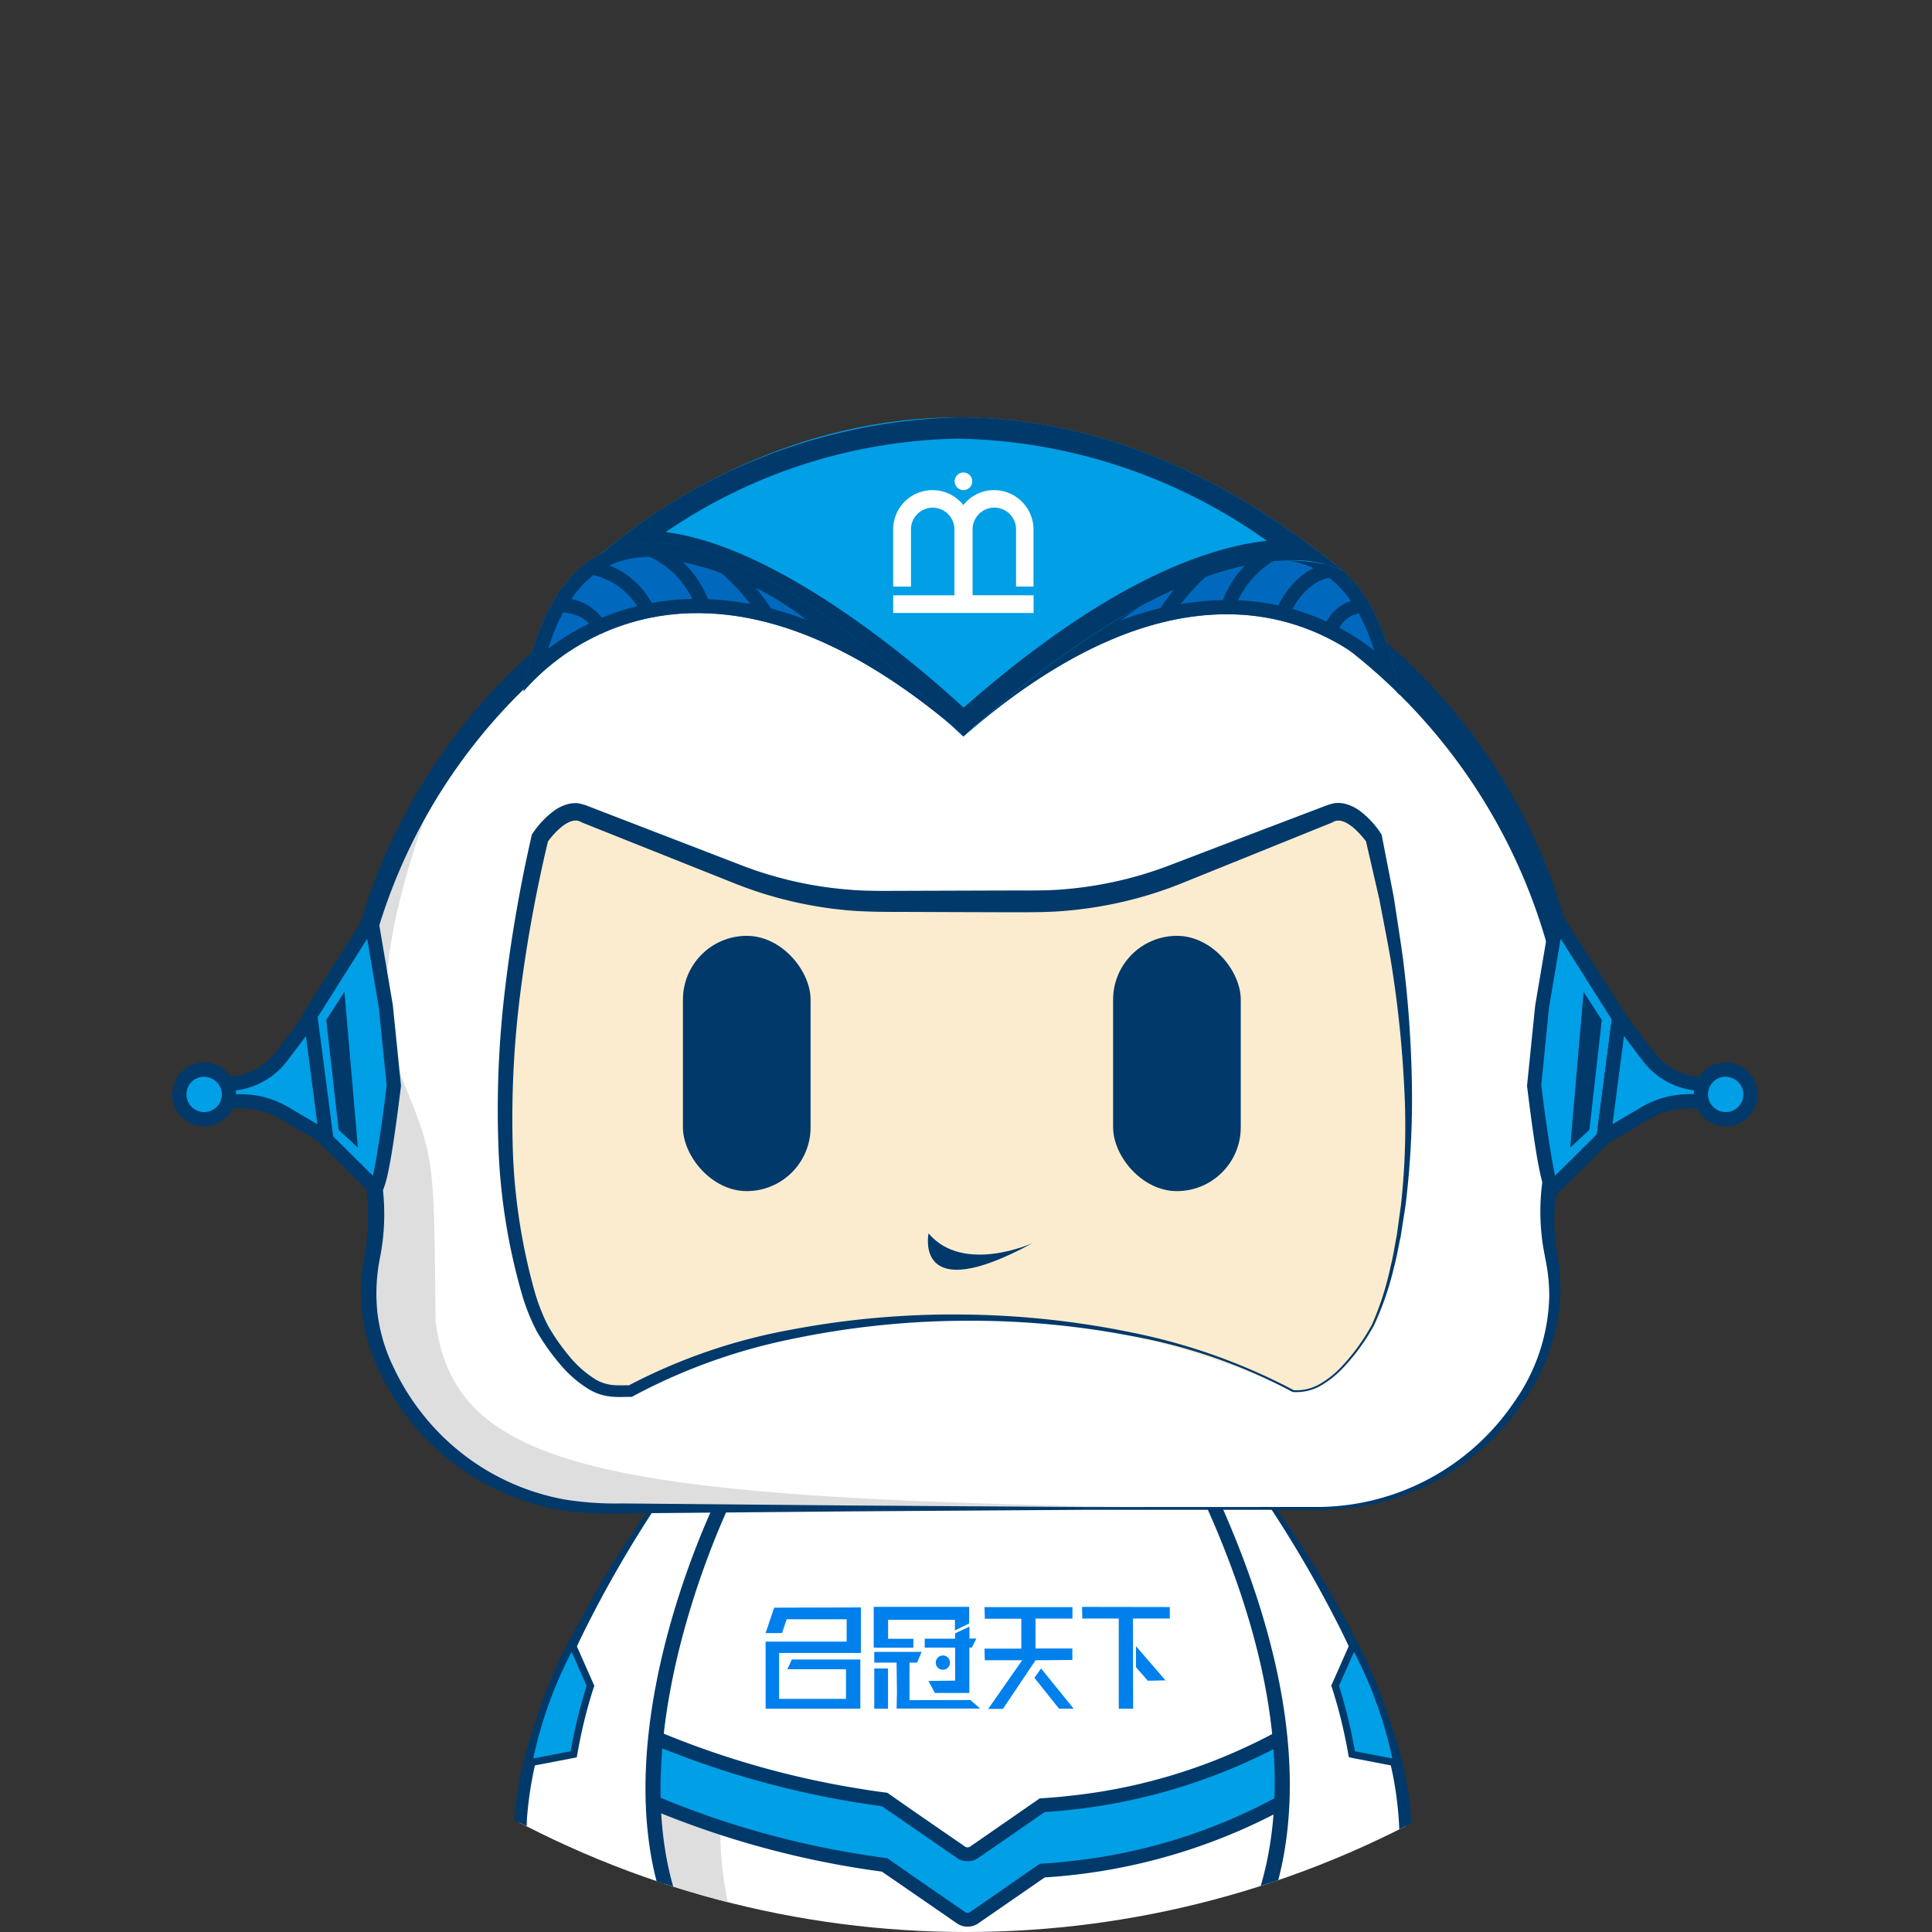 <svg xmlns="http://www.w3.org/2000/svg" xmlns:xlink="http://www.w3.org/1999/xlink" width="56" height="56" viewBox="0 0 56 56">
  <rect x="0" y="0" width="56" height="56" fill="#333333" stroke="none"/>
  <defs>
    <style>
      .cls-1, .cls-9 {
        fill: #fff;
      }

      .cls-2 {
        clip-path: url(#clip-path);
      }

      .cls-3 {
        fill: #dedede;
      }

      .cls-4 {
        fill: #00396a;
      }

      .cls-5 {
        fill: #009fe6;
      }

      .cls-6, .cls-7 {
        fill: #0080ed;
      }

      .cls-10, .cls-11, .cls-6, .cls-9 {
        fill-rule: evenodd;
      }

      .cls-8 {
        fill: #0069bd;
      }

      .cls-10 {
        fill: #82aebf;
      }

      .cls-11 {
        fill: #fbeccf;
      }
    </style>
    <clipPath id="clip-path">
      <circle id="椭圆_87" data-name="椭圆 87" class="cls-1" cx="28" cy="28" r="28" transform="translate(0)"/>
    </clipPath>
  </defs>
  <g id="蒙版组_27" data-name="蒙版组 27" class="cls-2" transform="translate(0)">
    <g id="组_3888" data-name="组 3888" transform="translate(4.994 12.097)">
      <g id="组_3869" data-name="组 3869" transform="translate(9.881 29.339)">
        <path id="路径_2491" data-name="路径 2491" class="cls-1" d="M232.434,321.716a32.647,32.647,0,0,0-2.657,3.738c-2.345,3.831-4.808,9.676-.7,12.953,0,0,2.878,2.124,1.713-7.057l2.672-7.032Z" transform="translate(-226.691 -321.716)"/>
        <path id="路径_2492" data-name="路径 2492" class="cls-3" d="M230.714,380.023s-.626,1.183-1.674.738-1.93-1.557-2.294-5.266c0,0-1.233,4.45,2.644,6.417C229.39,381.912,230.421,382.231,230.714,380.023Z" transform="translate(-226.44 -365.013)"/>
        <path id="路径_2493" data-name="路径 2493" class="cls-4" d="M231.69,321.716a34.587,34.587,0,0,0-3.641,5.759,19.538,19.538,0,0,0-1.249,3.15,10.48,10.48,0,0,0-.479,3.312,5.686,5.686,0,0,0,1,3.106c.176.211.334.438.523.637l.606.558a.914.914,0,0,0,.645.165.842.842,0,0,0,.525-.412,4.08,4.08,0,0,0,.439-1.547,12.972,12.972,0,0,0,.068-1.682c.01-.564-.053-1.13-.079-1.7l-.169-1.694,0-.046.014-.036c.924-2.331,1.825-4.671,2.771-6.994v.045Zm0,0,1.086,2.58.009.021-.008.025c-.836,2.365-1.716,4.713-2.573,7.069l.01-.081c.068.568.134,1.137.19,1.707.032.573.1,1.142.094,1.719a13.324,13.324,0,0,1-.057,1.732,5.992,5.992,0,0,1-.153.868,2.94,2.94,0,0,1-.332.848,1.238,1.238,0,0,1-.787.6,1.3,1.3,0,0,1-.97-.238l-.648-.6c-.2-.215-.37-.459-.556-.688a6.073,6.073,0,0,1-1.044-3.319,10.474,10.474,0,0,1,.528-3.422,19.831,19.831,0,0,1,1.344-3.168,27.456,27.456,0,0,1,1.777-2.934A29.854,29.854,0,0,1,231.69,321.716Z" transform="translate(-225.948 -321.716)"/>
        <g id="组_3868" data-name="组 3868" transform="translate(1.514 12.462)">
          <path id="路径_2494" data-name="路径 2494" class="cls-1" d="M234.28,385.652a7.248,7.248,0,0,1,.514,2.535s-.379.206-1.08-.993" transform="translate(-233.713 -385.652)"/>
          <path id="路径_2495" data-name="路径 2495" class="cls-4" d="M234.28,385.652a6.054,6.054,0,0,1,.466,1.225,4.16,4.16,0,0,1,.145,1.316l0,.062-.047.017a.351.351,0,0,1-.264-.007.733.733,0,0,1-.19-.106,1.652,1.652,0,0,1-.281-.291,3.2,3.2,0,0,1-.392-.675,7.214,7.214,0,0,0,.489.59,1.506,1.506,0,0,0,.281.235.4.4,0,0,0,.264.083l-.051.079a5.848,5.848,0,0,0-.126-1.265C234.491,386.494,234.387,386.075,234.28,385.652Z" transform="translate(-233.713 -385.652)"/>
        </g>
        <path id="路径_2496" data-name="路径 2496" class="cls-5" d="M229.544,353.975a11.924,11.924,0,0,0-1.181,3.372l1.283-.247a13.449,13.449,0,0,1,.41-2.037Z" transform="translate(-227.892 -347.687)"/>
        <path id="路径_2497" data-name="路径 2497" class="cls-4" d="M227.824,356.129l0-.127a12.3,12.3,0,0,1,1.239-3.5l.1-.192.65,1.468-.022.044a14.214,14.214,0,0,0-.478,1.957l-.013.068Zm1.327-3.342a12.182,12.182,0,0,0-1.112,3.091l1.085-.209a15.323,15.323,0,0,1,.462-1.9Z" transform="translate(-227.458 -346.344)"/>
        <path id="路径_2498" data-name="路径 2498" class="cls-1" d="M227.515,375.495" transform="translate(-227.209 -365.013)"/>
      </g>
      <g id="组_3872" data-name="组 3872" transform="translate(29.107 29.339)">
        <g id="组_3870" data-name="组 3870">
          <path id="路径_2499" data-name="路径 2499" class="cls-1" d="M325.962,321.716s9.827,11.531,3.357,16.692c0,0-2.878,2.124-1.713-7.057l-2.672-7.032Z" transform="translate(-324.866 -321.716)"/>
          <path id="路径_2500" data-name="路径 2500" class="cls-4" d="M325.681,321.716a30.409,30.409,0,0,1,3.87,5.643,19.666,19.666,0,0,1,1.342,3.17,10.221,10.221,0,0,1,.523,3.422,6.836,6.836,0,0,1-.269,1.733,6.041,6.041,0,0,1-.327.821l-.2.4-.246.368a5.6,5.6,0,0,1-.554.688c-.2.218-.432.4-.648.6a1.3,1.3,0,0,1-.97.239,1.236,1.236,0,0,1-.787-.6,2.934,2.934,0,0,1-.332-.848,5.964,5.964,0,0,1-.153-.868,13.333,13.333,0,0,1-.057-1.732c-.005-.577.063-1.146.094-1.72.056-.57.123-1.138.19-1.707l.01.081c-.857-2.357-1.737-4.7-2.573-7.069l-.009-.025.009-.021Zm0,0-.969,2.626V324.3c.945,2.323,1.847,4.663,2.771,6.994l.014.036,0,.046-.169,1.694c-.026.565-.089,1.131-.079,1.7a12.944,12.944,0,0,0,.068,1.682,4.071,4.071,0,0,0,.44,1.547.84.84,0,0,0,.525.411.915.915,0,0,0,.645-.166c.2-.187.419-.355.605-.557a5.187,5.187,0,0,0,.521-.638l.232-.341.188-.367a5.638,5.638,0,0,0,.311-.763,6.456,6.456,0,0,0,.266-1.634,10.2,10.2,0,0,0-.474-3.312,19.352,19.352,0,0,0-1.247-3.152A34.939,34.939,0,0,0,325.681,321.716Z" transform="translate(-324.586 -321.716)"/>
        </g>
        <g id="组_3871" data-name="组 3871" transform="translate(4.14 12.462)">
          <path id="路径_2501" data-name="路径 2501" class="cls-1" d="M346.849,385.652a7.25,7.25,0,0,0-.514,2.535s.379.206,1.08-.993" transform="translate(-346.231 -385.652)"/>
          <path id="路径_2502" data-name="路径 2502" class="cls-4" d="M346.442,385.652c-.107.423-.212.842-.29,1.264a5.86,5.86,0,0,0-.127,1.265l-.051-.079a.4.4,0,0,0,.264-.083,1.514,1.514,0,0,0,.281-.235,7.215,7.215,0,0,0,.489-.59,3.2,3.2,0,0,1-.392.675,1.652,1.652,0,0,1-.281.291.737.737,0,0,1-.19.106.352.352,0,0,1-.264.007l-.047-.017,0-.062a4.161,4.161,0,0,1,.145-1.316A6.044,6.044,0,0,1,346.442,385.652Z" transform="translate(-345.824 -385.652)"/>
        </g>
        <path id="路径_2503" data-name="路径 2503" class="cls-5" d="M349.078,353.975a11.921,11.921,0,0,1,1.181,3.372l-1.283-.247a13.471,13.471,0,0,0-.41-2.037Z" transform="translate(-343.892 -347.687)"/>
        <path id="路径_2504" data-name="路径 2504" class="cls-4" d="M349.574,356.129l-1.476-.285-.013-.068a14.24,14.24,0,0,0-.478-1.957l-.022-.044.65-1.468.1.192a12.3,12.3,0,0,1,1.239,3.5Zm-1.3-.46,1.085.209a12.174,12.174,0,0,0-1.112-3.091l-.435.984A15.328,15.328,0,0,1,348.274,355.668Z" transform="translate(-343.102 -346.344)"/>
      </g>
      <path id="路径_2505" data-name="路径 2505" class="cls-1" d="M248.864,325.57s-4.738,9.476,0,14.409c0,0,0,3.764.779,4.219,0,0,3.764,1.168,5-.584v-2.856s1.752.389,2.207-.065c0,0-.454,2.856.649,3.57,0,0,4.284.974,5-.714,0,0,.454-3.116.389-3.635,0,0,4.751-3.959.006-14.344C262.89,325.57,254.576,322.26,248.864,325.57Z" transform="translate(-232.821 -294.295)"/>
      <path id="路径_2506" data-name="路径 2506" class="cls-3" d="M262.05,324.5s1.184.95,12.965.527c0,0-6.706-3.509-13.186-.527" transform="translate(-244.954 -293.648)"/>
      <path id="路径_2507" data-name="路径 2507" class="cls-3" d="M248.755,381.357s4.015,1.592,11.721.393c0,0-6.41.788-10.826-.616a10.231,10.231,0,0,1-1.045-4.934l-1.96-.7A8.126,8.126,0,0,0,248.755,381.357Z" transform="translate(-232.712 -335.673)"/>
      <path id="路径_2508" data-name="路径 2508" class="cls-3" d="M258.7,403.914a10.006,10.006,0,0,0,.325,3.083,8.56,8.56,0,0,0,4.333-.188v.621s-.89,1.76-5,.584c0,0-.78.028-.774-4.648Z" transform="translate(-241.537 -358.112)"/>
      <path id="路径_2509" data-name="路径 2509" class="cls-3" d="M299.33,409.232s-.257,2.06.223,2.591c0,0,3.577.53,4.6-.334a1.521,1.521,0,0,1-.563,1.154s-1.578.933-4.519.159c0,0-.823-.182-.649-3.57Z" transform="translate(-274.393 -362.834)"/>
      <path id="路径_2510" data-name="路径 2510" class="cls-5" d="M264.326,367.658l-.013,1.872s-3.851,2-6.908,1.948l-2.2,1.49-2.426-1.593s-5.986-1.053-6.68-1.85a2.707,2.707,0,0,1-.022-1.867s5.007,1.889,6.7,1.75l2.426,1.71,2.121-1.49A21.5,21.5,0,0,0,264.326,367.658Z" transform="translate(-232.15 -329.364)"/>
      <path id="路径_2511" data-name="路径 2511" class="cls-4" d="M264.549,366.509a16.112,16.112,0,0,1-6.084,1.887c-.275.033-.551.053-.826.07l-.641.444-1.377.954a.138.138,0,0,1-.148,0l-1.537-1.061-.715-.5c-.312-.037-.616-.086-.917-.136a25.557,25.557,0,0,1-5.775-1.665l-.173.374a26.467,26.467,0,0,0,6.709,1.817l2.175,1.5a.524.524,0,0,0,.308.094.533.533,0,0,0,.308-.094l1.928-1.332a16.818,16.818,0,0,0,6.968-2Z" transform="translate(-232.496 -328.436)"/>
      <path id="路径_2512" data-name="路径 2512" class="cls-4" d="M264.549,376.232a16.111,16.111,0,0,1-6.084,1.887c-.275.033-.551.053-.826.07l-.641.444-1.377.954a.138.138,0,0,1-.148,0l-1.537-1.061-.715-.5c-.312-.037-.616-.086-.917-.136a25.569,25.569,0,0,1-5.775-1.665l-.173.374a26.465,26.465,0,0,0,6.709,1.817l2.175,1.5a.525.525,0,0,0,.308.095.534.534,0,0,0,.308-.095l1.928-1.332a16.817,16.817,0,0,0,6.968-2Z" transform="translate(-232.496 -336.263)"/>
      <g id="组_3874" data-name="组 3874" transform="translate(17.197 34.48)">
        <g id="组_3873" data-name="组 3873" transform="translate(0 0)">
          <path id="路径_2513" data-name="路径 2513" class="cls-6" d="M287.413,352.948l1,0v-1.315h.073l.13-.262h-.2v-.346l-.415.194v.157h-.882v.258h.882v.957l-.773.009Z" transform="translate(-282.507 -350.454)"/>
          <path id="路径_2514" data-name="路径 2514" class="cls-6" d="M279.635,349.275l1.083,0v-.258h-.732v-.552h1.937v.308l.413-.2,0-.483h-2.767v1.181h.064Z" transform="translate(-276.435 -348.092)"/>
          <path id="路径_2515" data-name="路径 2515" class="cls-6" d="M280.662,356.189V355.1h.221l.13-.31h-1.372v.31h.647l.011.852-.011.481h2.425l-.287-.248Z" transform="translate(-276.491 -353.486)"/>
          <ellipse id="椭圆_84" data-name="椭圆 84" class="cls-7" cx="0.207" cy="0.207" rx="0.207" ry="0.207" transform="translate(4.932 1.408)"/>
          <rect id="矩形_2337" data-name="矩形 2337" class="cls-7" width="0.399" height="1.165" transform="translate(3.15 1.785)"/>
          <path id="路径_2516" data-name="路径 2516" class="cls-6" d="M263.73,348.18l-.038.114h0l-.21.623h.476l.136-.4h1.738v.648l-2.35,0,0,.219v1.723h2.746v-1.288h0v-.137h-1.985l-.13.283h1.7v.859h-1.939v-1.331h2.37v-1.32l-2.484.007Z" transform="translate(-263.482 -348.158)"/>
          <path id="路径_2517" data-name="路径 2517" class="cls-6" d="M318.554,354.535l.344.394.513-.011-.857-.991Z" transform="translate(-307.819 -352.789)"/>
          <path id="路径_2518" data-name="路径 2518" class="cls-6" d="M303.459,357.509l.713.893.424,0-.944-1.165Z" transform="translate(-295.667 -355.453)"/>
          <path id="路径_2519" data-name="路径 2519" class="cls-6" d="M310.544,348.092l.007.337h1.057v2.612h.417l-.006-2.612h1.068l0-.333Z" transform="translate(-301.371 -348.092)"/>
          <path id="路径_2520" data-name="路径 2520" class="cls-6" d="M298.6,349.63l0-.333-1.068,0,0-.866h1.07l0-.333-2.548,0,.009.337h1.057v.866l-1.067,0,.009.337h1.084l-.986,1.411h.426l.948-1.411Z" transform="translate(-289.708 -348.092)"/>
        </g>
      </g>
      <path id="路径_2521" data-name="路径 2521" class="cls-4" d="M251.231,343.985a9.67,9.67,0,0,1-2.566-.393l-.043-.019c-.807-.471-.877-3.511-.88-4.314-4.689-4.994-.174-14.193.021-14.583l.027-.055.053-.031c5.731-3.322,14.12-.047,14.2-.013l.077.03.034.075c4.472,9.79.653,13.922.018,14.517a31.445,31.445,0,0,1-.338,3.163,1.612,1.612,0,0,1-.9,1.263,8.057,8.057,0,0,1-4.061.1,1.244,1.244,0,0,1-.88-.628,5.644,5.644,0,0,1-.316-2.854,4.682,4.682,0,0,1-1.751-.042v2.411a.732.732,0,0,1-.171.484A3.286,3.286,0,0,1,251.231,343.985Zm-2.419-.777c.314.091,3.456.968,4.636-.378a.325.325,0,0,0,.07-.213v-2.551a.294.294,0,0,1,.107-.228.289.289,0,0,1,.244-.061,4.006,4.006,0,0,0,1.793.044.33.33,0,0,1,.321.04.309.309,0,0,1,.12.284,5.671,5.671,0,0,0,.254,2.761.835.835,0,0,0,.592.419,7.7,7.7,0,0,0,3.815-.072,1.2,1.2,0,0,0,.667-.947,24.784,24.784,0,0,0,.33-3.168l-.014-.111.086-.072c.046-.039,4.543-3.98-.014-14.024-.842-.316-8.447-3.02-13.716-.015-.372.777-4.408,9.54-.009,14.12l.057.06v.083C248.153,340.673,248.358,342.889,248.812,343.208Z" transform="translate(-231.904 -293.494)"/>
      <g id="组_3887" data-name="组 3887">
        <path id="路径_2522" data-name="路径 2522" class="cls-1" d="M229.407,214.581H208.691a6.968,6.968,0,0,1-6.551-4.594,5.13,5.13,0,0,1-.176-2.715h0a6.287,6.287,0,0,0-.283-3.39h0a7.006,7.006,0,0,1-.415-3.2,16.7,16.7,0,0,1,16.6-14.874h2.364a16.7,16.7,0,0,1,16.6,14.874,7.006,7.006,0,0,1-.415,3.2h0a6.285,6.285,0,0,0-.283,3.39h0a5.133,5.133,0,0,1-.176,2.715A6.968,6.968,0,0,1,229.407,214.581Z" transform="translate(-196.164 -182.958)"/>
        <path id="路径_2523" data-name="路径 2523" class="cls-3" d="M204.014,223.116s-2.612,5.768-1.414,8.67c1.128,2.731,1.076,2.466,1.128,7.4.56,4.479,5.22,5.19,22.57,5.434H208.947a7.027,7.027,0,0,1-6.347-3.466s-1.29-1.452-.593-5.2a7.6,7.6,0,0,0-.848-3.2S200.751,227.087,204.014,223.116Z" transform="translate(-196.097 -212.996)"/>
        <path id="路径_2524" data-name="路径 2524" class="cls-4" d="M228.351,212.993h-6.739l-6.739.045-6.739.06a9.555,9.555,0,0,1-1.706-.09,7.153,7.153,0,0,1-4.389-2.545,7.282,7.282,0,0,1-.919-1.467,5.35,5.35,0,0,1-.5-1.673,5.732,5.732,0,0,1,.068-1.744,6.041,6.041,0,0,0-.274-3.193,7.621,7.621,0,0,1-.433-1.68,6.93,6.93,0,0,1-.019-1.742c.092-.563.155-1.131.273-1.689a16.983,16.983,0,0,1,14.1-13.269l.852-.126.86-.046c.286-.013.575-.034.858-.041l.842,0c.564,0,1.117-.019,1.69,0l.862.035a6.3,6.3,0,0,1,.859.069A16.773,16.773,0,0,1,235.7,196.767c.061.28.151.554.185.839l.118.851a7.021,7.021,0,0,1,.084,1.737,7.371,7.371,0,0,1-.341,1.711q-.068.207-.146.41c-.049.129-.1.254-.138.383a6.061,6.061,0,0,0-.269,2.411c.021.271.077.535.113.829a5.77,5.77,0,0,1,.037.866,5.9,5.9,0,0,1-1.17,3.19A7.058,7.058,0,0,1,228.351,212.993Zm0-.082A6.913,6.913,0,0,0,234,209.876a5.523,5.523,0,0,0,1.021-3.078,5.363,5.363,0,0,0-.064-.814c-.042-.262-.111-.547-.144-.835a6.516,6.516,0,0,1,.2-2.588c.039-.14.086-.28.132-.415s.085-.258.123-.388a6.833,6.833,0,0,0,.258-1.6,6.453,6.453,0,0,0-.141-1.616l-.143-.814c-.044-.272-.136-.533-.2-.8A16.539,16.539,0,0,0,221.062,184.7a28.589,28.589,0,0,0-3.318-.14l-.842,0c-.279,0-.55.021-.825.03l-.823.034-.816.112a16.281,16.281,0,0,0-13.681,12.654c-.12.539-.184,1.089-.28,1.634a6.408,6.408,0,0,0,0,1.618,7.1,7.1,0,0,0,.392,1.579,6.518,6.518,0,0,1,.264,3.445,5.27,5.27,0,0,0-.079,1.609,4.908,4.908,0,0,0,.448,1.545,6.852,6.852,0,0,0,.853,1.389,6.792,6.792,0,0,0,4.123,2.485,9.2,9.2,0,0,0,1.652.115l6.739.06,6.739.045Z" transform="translate(-195.109 -181.328)"/>
        <g id="组_3875" data-name="组 3875" transform="translate(3.744 13.985)">
          <path id="路径_2525" data-name="路径 2525" class="cls-5" d="M197.364,245.832l.427,2.52.232,2.291s-.411,3.356-.562,2.96l-1.452-1.44-.452-3.473Z" transform="translate(-195.344 -245.269)"/>
          <path id="路径_2526" data-name="路径 2526" class="cls-4" d="M196.609,251.514a.228.228,0,0,1-.2-.115l-1.479-1.467-.471-3.616,2.134-3.376.517,3.05.236,2.328,0,.023c-.383,3.131-.535,3.15-.712,3.172Zm-1.286-1.774,1.209,1.2c.112-.491.278-1.6.4-2.625l-.23-2.268-.335-1.978-1.481,2.343Z" transform="translate(-194.462 -242.941)"/>
        </g>
        <path id="路径_2527" data-name="路径 2527" class="cls-4" d="M198.149,257.447l.36,3.186.557.514-.389-4.513Z" transform="translate(-193.687 -239.98)"/>
        <g id="组_3876" data-name="组 3876" transform="translate(39.266 13.985)">
          <path id="路径_2528" data-name="路径 2528" class="cls-5" d="M378.429,245.832l-.427,2.52-.232,2.291s.411,3.356.562,2.96l1.452-1.44.452-3.473Z" transform="translate(-377.563 -245.269)"/>
          <path id="路径_2529" data-name="路径 2529" class="cls-4" d="M377.449,251.514l-.025,0c-.176-.022-.329-.04-.712-3.172l0-.023.235-2.314.518-3.063,2.134,3.376-.471,3.616-1.479,1.467A.228.228,0,0,1,377.449,251.514Zm-.326-3.2c.125,1.021.292,2.134.4,2.625l1.209-1.2.434-3.329-1.481-2.343-.337,1.991Z" transform="translate(-376.709 -242.941)"/>
        </g>
        <path id="路径_2530" data-name="路径 2530" class="cls-4" d="M384.047,257.447l-.36,3.186-.557.514.389-4.513Z" transform="translate(-342.612 -239.98)"/>
        <g id="组_3877" data-name="组 3877" transform="translate(22.927 3.712)">
          <path id="路径_2531" data-name="路径 2531" class="cls-8" d="M292.882,195.779s10.842-11.613,12.64-1.208C305.522,194.571,301.129,188.585,292.882,195.779Z" transform="translate(-292.882 -190.24)"/>
          <path id="路径_2532" data-name="路径 2532" class="cls-4" d="M301.845,190.651c1.415,0,2.388.866,2.951,2.637a6.89,6.89,0,0,0-4.285-1.464,8.692,8.692,0,0,0-3.066.593,8.634,8.634,0,0,1,4.4-1.766m0-.411c-3.792,0-8.963,5.539-8.963,5.539,3.1-2.7,5.648-3.543,7.629-3.543a6.473,6.473,0,0,1,5.011,2.336c-.556-3.22-1.978-4.331-3.677-4.331Z" transform="translate(-292.882 -190.24)"/>
        </g>
        <g id="组_3878" data-name="组 3878" transform="translate(11.845)">
          <path id="路径_2533" data-name="路径 2533" class="cls-5" d="M236.026,175.68s9.845-10.068,22.084-.035c0,0-3.4-2.085-11,4.8C247.108,180.445,239.477,172.995,236.026,175.68Z" transform="translate(-236.026 -171.194)"/>
          <path id="路径_2534" data-name="路径 2534" class="cls-4" d="M246.968,171.811a15.922,15.922,0,0,1,8.941,2.961c-1.877.209-4.769,1.3-8.791,4.837-1.3-1.2-5.339-4.674-8.637-5.089a15.487,15.487,0,0,1,8.486-2.709m0-.617a16.6,16.6,0,0,0-10.942,4.485,2.9,2.9,0,0,1,1.831-.584c3.772,0,9.251,5.349,9.251,5.349,4.737-4.289,7.841-5.1,9.509-5.1a3.051,3.051,0,0,1,1.493.3c-4.07-3.337-7.875-4.45-11.142-4.45Z" transform="translate(-236.026 -171.194)"/>
        </g>
        <g id="组_3879" data-name="组 3879" transform="translate(10.184 3.633)">
          <path id="路径_2535" data-name="路径 2535" class="cls-8" d="M240.29,195.45S229.3,183.735,227.5,194.14C227.5,194.14,232.043,188.257,240.29,195.45Z" transform="translate(-227.503 -189.832)"/>
          <path id="路径_2536" data-name="路径 2536" class="cls-4" d="M231.182,189.833v.411a8.881,8.881,0,0,1,4.525,1.832,8.913,8.913,0,0,0-3.158-.613,7.11,7.11,0,0,0-4.335,1.444c.559-1.79,1.537-2.664,2.967-2.664v-.411m0,0c-1.7,0-3.126,1.107-3.68,4.308a6.646,6.646,0,0,1,5.046-2.266c2.016,0,4.611.847,7.74,3.576,0,0-5.269-5.617-9.107-5.618Z" transform="translate(-227.503 -189.833)"/>
        </g>
        <g id="组_3880" data-name="组 3880" transform="translate(11.326 3.569)">
          <path id="路径_2537" data-name="路径 2537" class="cls-4" d="M257.756,194.122a5.951,5.951,0,0,0-1.2-1.369l.254-.323a6.261,6.261,0,0,1,1.3,1.475Z" transform="translate(-252.033 -191.86)"/>
          <path id="路径_2538" data-name="路径 2538" class="cls-4" d="M246.76,191.376a2.583,2.583,0,0,0-1.5-1.478l.119-.393a2.952,2.952,0,0,1,1.77,1.725Z" transform="translate(-242.937 -189.504)"/>
          <path id="路径_2539" data-name="路径 2539" class="cls-4" d="M239.025,194.089a2.057,2.057,0,0,0-1.487-1.2l.045-.409a2.448,2.448,0,0,1,1.813,1.434Z" transform="translate(-236.724 -191.898)"/>
          <path id="路径_2540" data-name="路径 2540" class="cls-4" d="M234.2,198.939c-.188-.415-.835-.463-.842-.463l.023-.41a1.47,1.47,0,0,1,1.193.7Z" transform="translate(-233.362 -196.396)"/>
        </g>
        <g id="组_3881" data-name="组 3881" transform="translate(28.588 3.569)">
          <path id="路径_2541" data-name="路径 2541" class="cls-4" d="M322.273,194.122l-.349-.217a6.259,6.259,0,0,1,1.3-1.475l.254.323A5.967,5.967,0,0,0,322.273,194.122Z" transform="translate(-321.924 -191.86)"/>
          <path id="路径_2542" data-name="路径 2542" class="cls-4" d="M331.878,191.376l-.384-.147a2.951,2.951,0,0,1,1.77-1.725l.118.393A2.584,2.584,0,0,0,331.878,191.376Z" transform="translate(-329.629 -189.504)"/>
          <path id="路径_2543" data-name="路径 2543" class="cls-4" d="M339.74,194.485l-.371-.177c.618-1.3,1.5-1.337,1.535-1.338l.012.411-.006-.206.009.206C340.891,193.382,340.243,193.43,339.74,194.485Z" transform="translate(-335.969 -192.294)"/>
          <path id="路径_2544" data-name="路径 2544" class="cls-4" d="M347.212,199.022l-.374-.169a1.245,1.245,0,0,1,1.044-.684l.016.411-.008-.205.009.205A.829.829,0,0,0,347.212,199.022Z" transform="translate(-341.982 -196.479)"/>
        </g>
        <g id="组_3882" data-name="组 3882" transform="translate(20.894 1.597)">
          <path id="路径_2545" data-name="路径 2545" class="cls-9" d="M291.594,179.643a.255.255,0,1,1,.254.255A.256.256,0,0,1,291.594,179.643Z" transform="translate(-289.811 -179.386)"/>
          <path id="路径_2546" data-name="路径 2546" class="cls-9" d="M286.52,185.064v.512h-4.07v-.512h1.775v-1.909h0a.63.63,0,1,0-1.26,0h0v1.657h-.516V183.2h0c0-.012,0-.024,0-.036a1.14,1.14,0,0,1,2.034-.716,1.135,1.135,0,0,1,.889-.433,1.147,1.147,0,0,1,1.145,1.149v1.646h-.506v-1.657h0a.63.63,0,1,0-1.26,0h0v.3h0v1.609Z" transform="translate(-282.448 -181.503)"/>
        </g>
        <path id="路径_2547" data-name="路径 2547" class="cls-10" d="M229.929,225.645" transform="translate(-219.272 -215.032)"/>
        <path id="路径_2548" data-name="路径 2548" class="cls-11" d="M249.88,244.7s-1.011,1.916-2.158,1.916h-.156a22.736,22.736,0,0,0-19.213,0H227.9c-1.147,0-2.158-1.916-2.158-1.916s-2.306-4.382-.016-14.12c0,0,.629-.95,1.209-.719l4.526,1.776a11.344,11.344,0,0,0,4.144.785h4.411a11.345,11.345,0,0,0,4.144-.785l4.522-1.776c.584-.23,1.213.719,1.213.719C252.186,240.314,249.88,244.7,249.88,244.7Z" transform="translate(-215.075 -218.393)"/>
        <path id="路径_2549" data-name="路径 2549" class="cls-4" d="M249.039,243.645a5.922,5.922,0,0,1-.937,1.276,2.834,2.834,0,0,1-.63.486,1.429,1.429,0,0,1-.775.171h-.009l-.006,0a15.94,15.94,0,0,0-4.664-1.622,24.657,24.657,0,0,0-4.927-.443,24.92,24.92,0,0,0-4.91.526,16.792,16.792,0,0,0-4.615,1.658l-.04.022h-.042c-.192,0-.354.013-.572-.009a1.558,1.558,0,0,1-.591-.188,3.42,3.42,0,0,1-.885-.762,6.434,6.434,0,0,1-.66-.932,5.837,5.837,0,0,1-.429-1.066,17.681,17.681,0,0,1-.691-4.431,29.263,29.263,0,0,1,.2-4.469,42.413,42.413,0,0,1,.764-4.4l.009-.044.026-.036a2.638,2.638,0,0,1,.611-.647,1.211,1.211,0,0,1,.46-.21.842.842,0,0,1,.291-.005l.145.04.095.036,1.494.576,2.988,1.152a11.06,11.06,0,0,0,3.032.689c.518.048,1.034.04,1.573.038l1.6-.005,1.6-.005c.54,0,1.055.009,1.572-.04a11.038,11.038,0,0,0,3.025-.7l2.991-1.143,1.5-.57.1-.036.146-.039a.866.866,0,0,1,.291.008,1.219,1.219,0,0,1,.459.212,2.551,2.551,0,0,1,.606.651l.026.038.008.041.344,1.767c.089.594.185,1.186.266,1.781a33.2,33.2,0,0,1,.258,3.588,25.249,25.249,0,0,1-.185,3.587l-.139.888c-.065.293-.112.589-.191.878A8.654,8.654,0,0,1,249.039,243.645Zm-.055-.029a8.583,8.583,0,0,0,.54-1.695c.074-.288.115-.584.174-.875l.122-.884a20.876,20.876,0,0,0,.087-3.565,32.642,32.642,0,0,0-.384-3.544c-.1-.586-.219-1.168-.328-1.752l-.4-1.736.034.079c-.28-.37-.7-.778-1-.574l-1.485.6-2.972,1.2a11.669,11.669,0,0,1-3.193.753c-.547.054-1.1.049-1.628.05l-1.6-.005-1.6-.006c-.528,0-1.081,0-1.627-.051a11.643,11.643,0,0,1-3.186-.763l-2.977-1.187-1.488-.594c-.3-.2-.723.207-1,.581l.035-.08a41.529,41.529,0,0,0-.8,4.343,28.872,28.872,0,0,0-.237,4.4,17.315,17.315,0,0,0,.633,4.334,5.573,5.573,0,0,0,.387,1,6.092,6.092,0,0,0,.614.885,3.092,3.092,0,0,0,.782.69,1.219,1.219,0,0,0,.458.152c.151.021.361.007.538.013l-.081.021a16.369,16.369,0,0,1,4.724-1.631,25.146,25.146,0,0,1,4.964-.443,25.4,25.4,0,0,1,4.948.526,17.265,17.265,0,0,1,4.674,1.667l-.015,0a1.364,1.364,0,0,0,.746-.164,2.773,2.773,0,0,0,.615-.475A5.872,5.872,0,0,0,248.985,243.616Z" transform="translate(-214.207 -217.327)"/>
        <rect id="矩形_2338" data-name="矩形 2338" class="cls-4" width="3.7" height="7.399" rx="1.85" transform="translate(14.801 15.029)"/>
        <rect id="矩形_2339" data-name="矩形 2339" class="cls-4" width="3.7" height="7.399" rx="1.85" transform="translate(27.27 15.029)"/>
        <path id="路径_2550" data-name="路径 2550" class="cls-4" d="M290.657,292.829s-2.008.916-3.018-.279C287.639,292.55,287.182,294.723,290.657,292.829Z" transform="translate(-265.718 -268.896)"/>
        <g id="组_3883" data-name="组 3883" transform="translate(41.229 16.882)">
          <path id="路径_2551" data-name="路径 2551" class="cls-5" d="M388.1,263.973l1.193-.7a2.547,2.547,0,0,1,1.294-.353h1.052v-.5h-.65a2,2,0,0,1-1.593-.794l-.843-1.118Z" transform="translate(-387.846 -259.975)"/>
          <path id="路径_2552" data-name="路径 2552" class="cls-4" d="M386.78,262.194l.571-4.389,1.146,1.52a1.8,1.8,0,0,0,1.43.712h.855v.915h-1.257a2.344,2.344,0,0,0-1.19.325Zm.849-3.338-.333,2.556.83-.49a2.755,2.755,0,0,1,1.4-.382h.846v-.092h-.444a2.213,2.213,0,0,1-1.758-.876Z" transform="translate(-386.78 -257.805)"/>
        </g>
        <g id="组_3884" data-name="组 3884" transform="translate(44.102 18.705)">
          <ellipse id="椭圆_85" data-name="椭圆 85" class="cls-5" cx="0.718" cy="0.718" rx="0.718" ry="0.718" transform="translate(0.205 0.205)"/>
          <path id="路径_2553" data-name="路径 2553" class="cls-4" d="M402.443,269a.924.924,0,1,1,.924-.924A.925.925,0,0,1,402.443,269Zm0-1.437a.513.513,0,1,0,.513.513A.513.513,0,0,0,402.443,267.568Z" transform="translate(-401.519 -267.157)"/>
        </g>
        <g id="组_3885" data-name="组 3885" transform="translate(0.718 16.882)">
          <path id="路径_2554" data-name="路径 2554" class="cls-5" d="M183.533,263.973l-1.193-.7a2.547,2.547,0,0,0-1.294-.353h-1.052v-.5h.65a2,2,0,0,0,1.594-.794l.843-1.118Z" transform="translate(-179.788 -259.975)"/>
          <path id="路径_2555" data-name="路径 2555" class="cls-4" d="M182.941,262.194l-1.555-.918a2.343,2.343,0,0,0-1.19-.325h-1.258v-.915h.855a1.8,1.8,0,0,0,1.429-.712l1.146-1.52Zm-3.591-1.653h.846a2.754,2.754,0,0,1,1.4.382l.831.49-.333-2.556-.54.716a2.213,2.213,0,0,1-1.758.876h-.444Z" transform="translate(-178.939 -257.805)"/>
        </g>
        <g id="组_3886" data-name="组 3886" transform="translate(0 18.705)">
          <ellipse id="椭圆_86" data-name="椭圆 86" class="cls-5" cx="0.718" cy="0.718" rx="0.718" ry="0.718" transform="translate(0.205 0.205)"/>
          <path id="路径_2556" data-name="路径 2556" class="cls-4" d="M176.178,269a.924.924,0,1,1,.924-.924A.925.925,0,0,1,176.178,269Zm0-1.437a.513.513,0,1,0,.513.513A.513.513,0,0,0,176.178,267.568Z" transform="translate(-175.254 -267.157)"/>
        </g>
      </g>
    </g>
  </g>
</svg>
